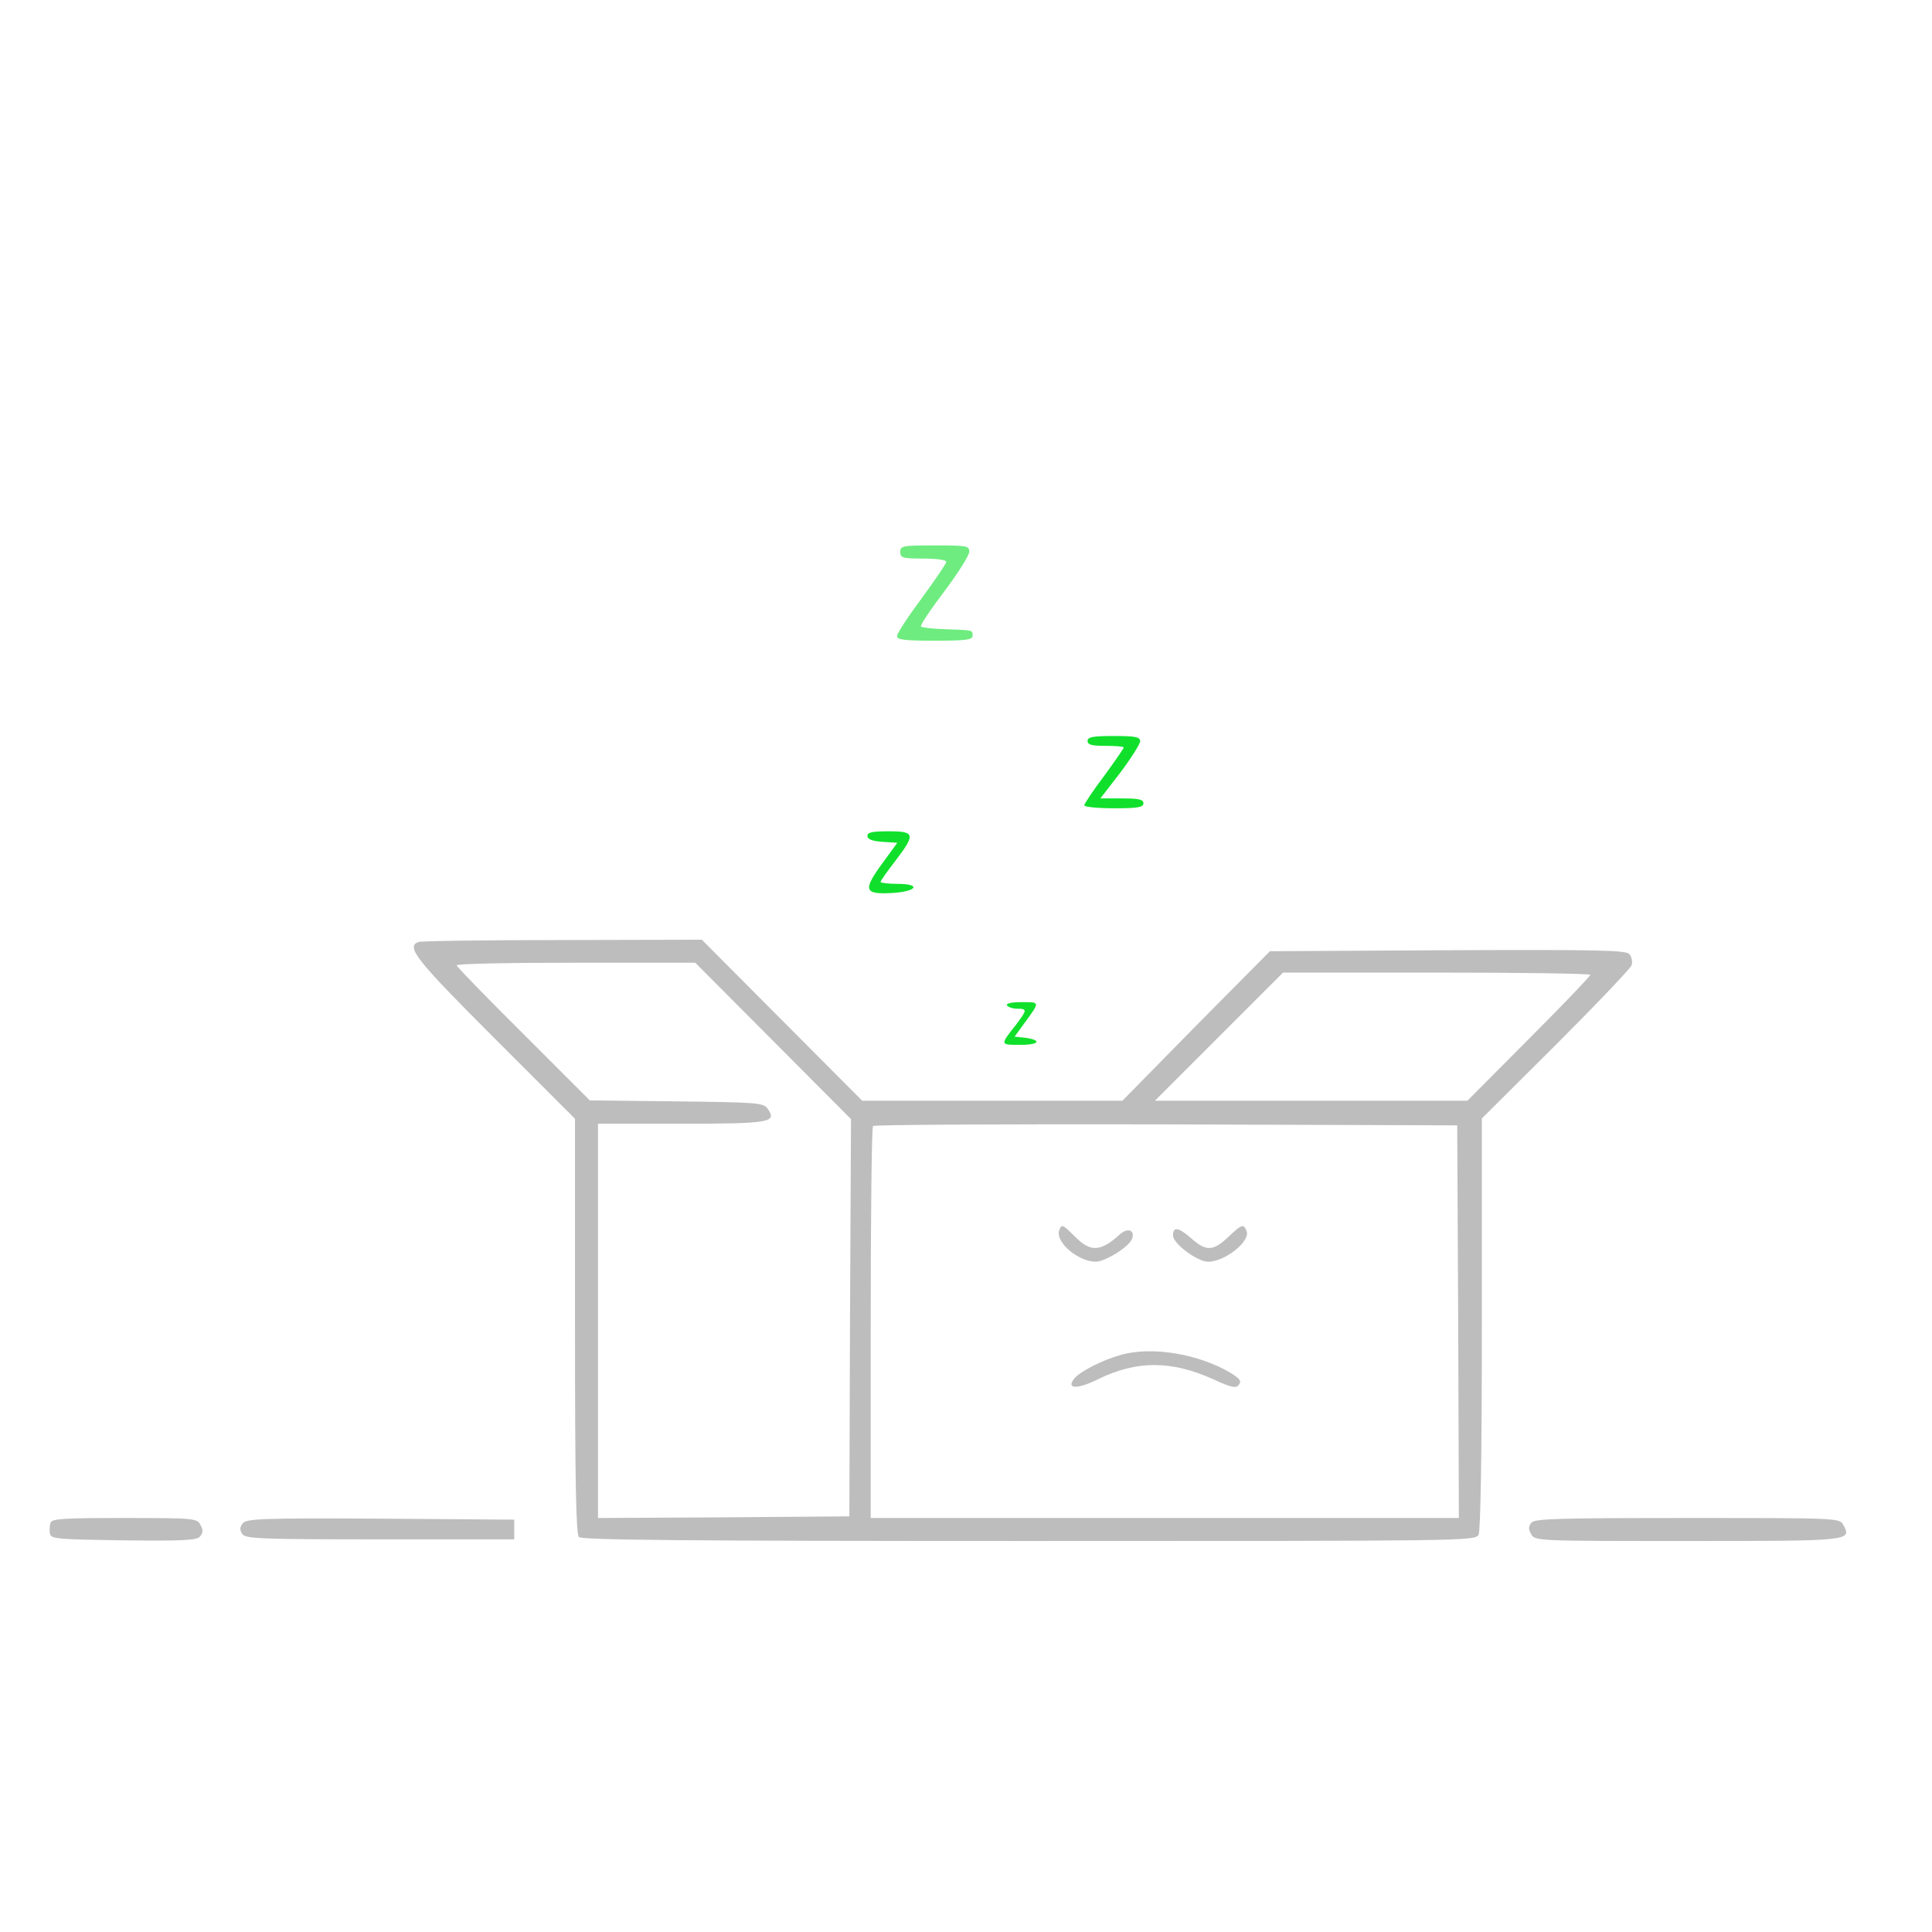 <svg version="1.0" xmlns="http://www.w3.org/2000/svg" width="588pt" height="378pt" viewBox="0 0 588 378" preserveAspectRatio="xMidYMid meet" style="width:150px;height:150px" id="EmptyBasketIcon">
  <g transform="translate(0,378) scale(0.1,-0.1)" stroke="none">
    <path class="sleepy-z" fill="rgb(16, 224, 44)"
          fill-opacity="0.6"
          d="M2740 3150 c0 -18 7 -20 70 -20 40 0 70 -4 70 -10 0 -5 -34 -55 -75 -111 -41 -55 -75 -107 -75 -115 0 -11 22 -14 115 -14 96 0 115 3 115 15 0 18 2 17 -83 20 -37 1 -70 5 -74 8 -3 4 29 52 71 107 42 56 76 110 76 121 0 18 -8 19 -105 19 -98 0 -105 -1 -105 -20z">
      <animate attributeName="fill-opacity"
               begin="0.7s" dur="1.8s"
               values="0.1;1;0.1"
               calcMode="linear"
               repeatCount="indefinite" ></animate>
    </path>
    <path class="sleepy-z" fill="rgb(16, 224, 44)"
          d="M3310 2575 c0 -12 13 -15 55 -15 30 0 55 -2 55 -5 0 -3 -27 -42 -60 -87 -33 -44 -60 -84 -60 -89 0 -5 41 -9 90 -9 73 0 90 3 90 15 0 12 -14 15 -65 15 l-66 0 61 79 c33 44 60 87 60 95 0 13 -14 16 -80 16 -64 0 -80 -3 -80 -15z">
      <animate attributeName="fill-opacity"
               begin="0.4s" dur="1.8s"
               values="0.1;1;0.1"
               calcMode="linear"
               repeatCount="indefinite" ></animate>
    </path>
    <path class="sleepy-z" fill="rgb(16, 224, 44)"
          d="M2640 2286 c0 -10 14 -16 45 -18 l46 -3 -46 -63 c-59 -81 -55 -94 27 -90 78 4 95 28 19 28 -28 0 -51 3 -51 6 0 3 20 32 45 64 62 81 60 90 -20 90 -50 0 -65 -3 -65 -14z">
      <animate attributeName="fill-opacity"
               begin="0.2s" dur="1.8s"
               values="0.1;1;0.1"
               calcMode="linear"
               repeatCount="indefinite" ></animate>
    </path>
    <path class="sleepy-z" fill="rgb(16, 224, 44)"
          d="M3065 1770 c3 -5 17 -10 31 -10 31 0 30 -4 -4 -49 -49 -62 -49 -61 14 -61 59 0 66 15 11 22 l-29 3 29 40 c49 67 49 65 -7 65 -32 0 -49 -4 -45 -10z">
      <animate attributeName="fill-opacity"
               begin="0s" dur="1.8s"
               values="0.1;1;0.1"
               calcMode="linear"
               repeatCount="indefinite" ></animate>
    </path>
    <path fill="rgb(189, 189, 189)" class="empty-box"
          d="M1273 1963 c-38 -15 -7 -54 232 -293 l245 -245 0 -630 c0 -478 3 -634 12 -643 9 -9 327 -12 1370 -12 1332 0 1357 0 1368 19 6 13 10 233 10 643 l0 624 225 224 c124 124 228 233 231 243 3 10 0 25 -7 33 -10 12 -86 14 -553 12 l-541 -3 -225 -227 -224 -228 -396 0 -396 0 -244 245 -244 245 -426 -1 c-234 0 -431 -3 -437 -6z m1080 -301 l237 -238 -3 -604 -2 -605 -382 -3 -383 -2 0 600 0 600 254 0 c271 0 292 4 262 46 -13 18 -32 19 -278 22 l-263 3 -202 202 c-112 111 -203 205 -203 209 0 5 163 8 363 8 l363 0 237 -238z m2487 201 c0 -4 -84 -92 -187 -195 l-187 -188 -476 0 -475 0 195 195 195 195 467 0 c258 0 468 -3 468 -7z m-402 -1055 l2 -598 -895 0 -895 0 0 593 c0 327 3 597 7 600 3 4 405 6 892 5 l886 -3 3 -597z" ></path>
    <path fill="rgb(189, 189, 189)" class="empty-box"
          d="M3224 1086 c-14 -35 57 -96 111 -96 28 0 101 45 110 69 11 27 -13 36 -37 14 -58 -53 -89 -54 -135 -8 -40 40 -42 40 -49 21z" ></path>
    <path fill="rgb(189, 189, 189)" class="empty-box"
          d="M3738 1065 c-46 -43 -67 -44 -111 -5 -40 35 -57 38 -57 10 0 -25 74 -80 107 -80 51 0 129 62 117 93 -9 23 -14 22 -56 -18z" ></path>
    <path fill="rgb(189, 189, 189)" class="empty-box"
          d="M3410 706 c-57 -16 -122 -50 -140 -71 -27 -33 9 -34 71 -3 118 58 224 58 352 0 55 -25 68 -28 77 -17 9 11 5 18 -22 35 -97 59 -243 84 -338 56z" ></path>
    <path fill="rgb(189, 189, 189)" class="empty-box"
          d="M154 196 c-3 -8 -4 -23 -2 -33 3 -17 20 -18 224 -21 184 -2 223 0 233 12 9 11 10 20 1 35 -10 20 -19 21 -231 21 -182 0 -221 -2 -225 -14z" ></path>
    <path fill="rgb(189, 189, 189)" class="empty-box"
          d="M739 194 c-9 -11 -10 -20 -2 -32 9 -15 48 -17 419 -17 l409 0 0 30 0 30 -406 3 c-362 2 -408 0 -420 -14z" ></path>
    <path fill="rgb(189, 189, 189)" class="empty-box"
          d="M4661 196 c-9 -11 -10 -20 -1 -35 11 -21 16 -21 474 -21 499 0 503 0 476 49 -11 21 -16 21 -474 21 -391 0 -465 -2 -475 -14z" ></path>
  </g>
</svg>
